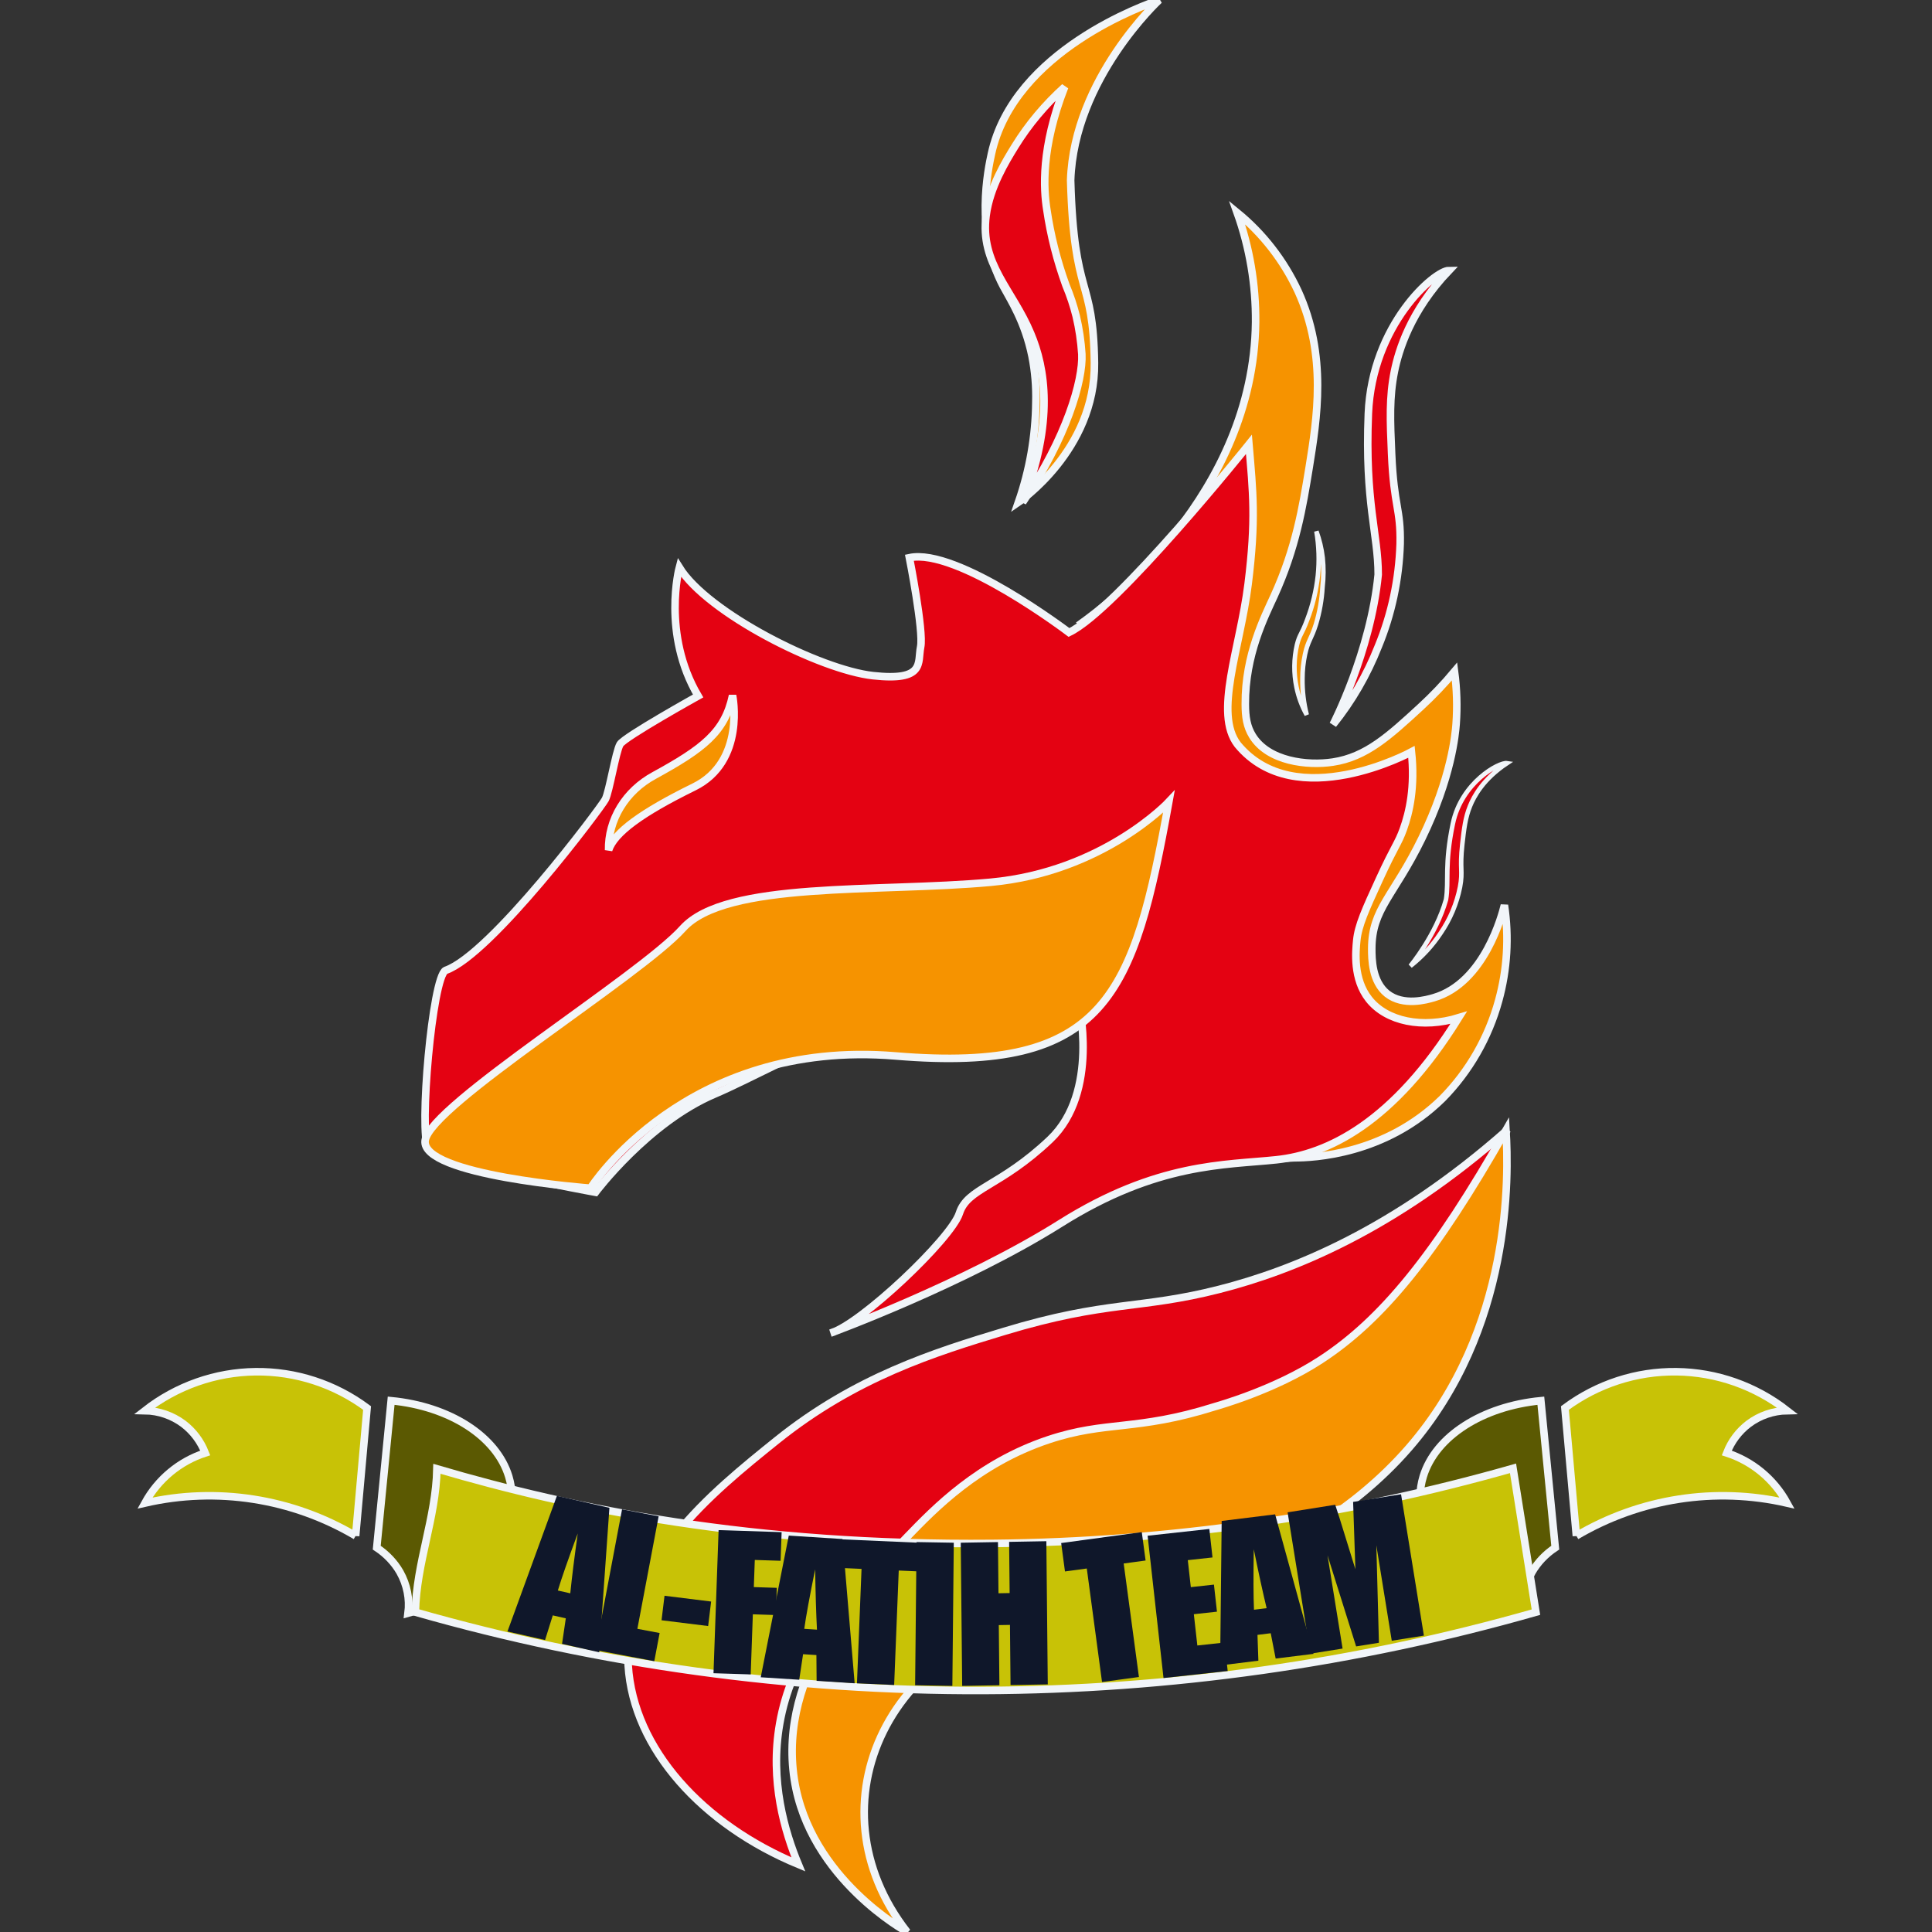 
<svg width="128" height="128" viewBox="0 0 128 128" fill="none" xmlns="http://www.w3.org/2000/svg">
<rect x="0" y="0" width="128" height="128" fill="#333333" stroke="none"/>
<g clip-path="url(#clip0_877_1046)">
<path d="M67.472 33.28C67.472 33.28 72.586 29.833 72.51 24.043C72.435 18.253 71.158 19.864 70.933 11.945C71.156 5.213 76.8 0 76.8 0C75.978 0.274 67.176 3.34 65.685 10.191C65.473 11.17 64.56 15.366 66.46 18.948C66.94 19.849 67.904 21.291 68.375 23.606C68.572 24.612 68.657 25.635 68.629 26.658C68.605 28.911 68.215 31.146 67.472 33.28Z" fill="#F69300" stroke="#F1F5F9" stroke-width="0.5"/>
<path d="M67.755 33.28C70.671 28.987 71.761 25.192 71.675 23.462C71.621 22.617 71.496 21.776 71.301 20.947C71.128 20.251 70.9 19.566 70.62 18.898C70.028 17.264 69.604 15.586 69.355 13.885C69.141 12.56 68.954 9.802 70.538 5.76C69.246 6.927 68.141 8.244 67.256 9.676C66.636 10.682 65.583 12.386 65.334 14.268C64.909 17.471 67.076 19.182 68.287 22.094C69.256 24.39 69.852 27.957 67.755 33.28Z" fill="#E40212" stroke="#F1F5F9" stroke-width="0.5"/>
<path d="M86.574 47.36C86.258 46.795 86.029 46.176 85.896 45.527C85.704 44.601 85.715 43.636 85.929 42.715C86.104 42.011 86.23 42.075 86.606 41.059C86.964 40.126 87.202 39.141 87.312 38.134C87.412 37.156 87.379 36.167 87.215 35.2C87.42 35.761 87.56 36.349 87.631 36.95C87.699 37.596 87.696 38.25 87.621 38.896C87.573 39.732 87.427 40.559 87.188 41.354C86.877 42.352 86.665 42.42 86.463 43.342C86.35 43.873 86.292 44.416 86.291 44.962C86.28 45.772 86.375 46.58 86.574 47.36Z" fill="#F69300" stroke="#F1F5F9" stroke-width="0.3"/>
<path d="M88.32 48C88.32 48 90.801 43.215 91.309 38.069C91.309 35.39 90.418 33.301 90.657 27.406C90.897 21.512 95.045 17.92 96 17.92C93.432 20.614 92.662 23.241 92.387 24.591C92.035 26.32 92.102 27.88 92.198 30.071C92.349 33.58 92.811 33.69 92.764 36.031C92.689 38.379 92.198 40.687 91.319 42.819C90.571 44.715 89.559 46.464 88.32 48Z" fill="#E40212" stroke="#F1F5F9" stroke-width="0.5"/>
<path d="M93.44 64C93.44 64 95.136 61.967 95.802 59.602C96.004 58.348 95.684 57.295 96.259 54.557C96.834 51.819 99.329 50.485 99.84 50.563C98.259 51.61 97.649 52.774 97.398 53.392C97.078 54.174 96.996 54.916 96.881 55.941C96.697 57.597 96.936 57.682 96.73 58.77C96.513 59.864 96.076 60.903 95.442 61.828C94.897 62.652 94.222 63.386 93.44 64Z" fill="#E40212" stroke="#F1F5F9" stroke-width="0.3"/>
<path d="M71.68 41.269C73.251 40.134 83.051 32.813 83.187 21.356C83.209 18.875 82.793 16.411 81.961 14.08C83.675 15.48 85.055 17.26 85.998 19.284C87.947 23.552 87.251 27.756 86.739 30.952C86.305 33.613 85.864 36.301 84.412 39.487C83.785 40.857 82.487 43.383 82.506 46.644C82.506 47.498 82.604 48.138 82.982 48.752C84.027 50.449 86.614 50.745 88.308 50.489C90.515 50.156 92.032 48.761 94.144 46.817C94.933 46.09 95.675 45.312 96.366 44.487C96.521 45.641 96.557 46.809 96.472 47.971C96.424 48.611 96.175 51.505 94.197 55.561C92.329 59.387 90.891 60.209 90.883 62.844C90.883 63.542 90.895 65.025 91.896 65.831C92.972 66.685 94.531 66.234 94.991 66.1C98.363 65.114 99.529 60.552 99.671 59.97C99.988 62.079 99.859 64.233 99.293 66.288C98.621 68.741 97.339 70.975 95.572 72.772C91.765 76.522 86.971 76.707 85.768 76.707C85.768 76.707 79.98 77.072 79.708 76.355C79.436 75.638 78.924 47.933 78.924 47.933L71.68 41.269Z" fill="#F69300" stroke="#F1F5F9" stroke-width="0.5"/>
<path d="M55.026 88.32C55.026 88.32 63.87 85.075 70.271 81.047C76.672 77.018 81.183 77.196 84.558 76.839C87.933 76.482 92.305 74.416 96.64 67.428C94.257 68.155 91.873 67.692 90.692 66.196C89.639 64.859 89.814 63.049 89.889 62.303C89.986 61.319 90.454 60.288 91.382 58.264C92.416 56.008 92.625 55.907 92.974 54.935C93.379 53.815 93.76 52.134 93.513 49.815C93.513 49.815 85.838 53.986 81.999 49.333C80.399 47.248 82.159 42.97 82.692 38.69C83.225 34.411 83.012 32.594 82.745 29.44C82.745 29.44 73.931 40.437 70.823 41.903C70.823 41.903 63.413 36.272 60.25 36.948C60.25 36.948 61.208 41.806 60.995 42.862C60.783 43.919 61.316 45.144 57.837 44.764C54.358 44.383 46.888 40.627 45.007 37.596C45.007 37.596 43.834 42.001 46.252 46.109C46.252 46.109 41.364 48.828 41.08 49.31C40.796 49.791 40.371 52.447 40.103 52.962C39.836 53.477 32.533 63.25 29.522 64.291C28.642 64.713 27.737 75.064 28.375 76.085C29.013 77.105 39.455 78.992 39.455 78.992C39.455 78.992 42.931 74.359 47.347 72.485C51.762 70.611 61.284 64.692 66.087 67.76C70.89 70.827 71.452 66.391 71.452 66.391C71.452 66.391 72.874 72.358 69.57 75.495C66.266 78.632 64.095 78.704 63.562 80.379C63.03 82.055 57.016 87.756 55.026 88.32Z" fill="#E40212" stroke="#F1F5F9" stroke-width="0.5"/>
<path d="M40.321 56.32C40.304 55.326 40.575 54.345 41.104 53.478C41.633 52.611 42.403 51.888 43.334 51.382C46.574 49.607 48.023 48.509 48.535 46.08C48.535 46.08 49.433 50.443 45.977 52.139C42.521 53.835 40.691 55.17 40.321 56.32Z" fill="#F69300" stroke="#F1F5F9" stroke-width="0.5"/>
<path d="M39.117 78.72C39.117 78.72 45.397 68.794 59.351 69.961C73.306 71.129 75.131 65.922 77.44 53.12C77.44 53.12 73.092 57.766 65.631 58.452C58.17 59.138 48.081 58.346 45.236 61.514C42.391 64.681 28.487 73.236 28.167 75.559C27.847 77.882 39.117 78.72 39.117 78.72Z" fill="#F69300" stroke="#F1F5F9" stroke-width="0.5"/>
<path d="M52.891 123.52C51.996 121.365 50.986 117.998 51.659 114.184C53.162 105.578 62.095 100.805 67.125 98.118C77.347 92.663 81.368 94.949 88.435 90.081C94.806 85.699 98.092 79.34 99.84 74.88C92.341 81.504 85.602 84.193 80.796 85.419C75.506 86.772 73.344 86.143 66.547 88.2C61.892 89.607 56.67 91.245 51.475 95.418C47.146 98.9 41.221 103.665 41.619 110.329C41.958 115.89 46.581 120.904 52.891 123.52Z" fill="#E40212" stroke="#F1F5F9" stroke-width="0.5"/>
<path d="M60.102 128C60.102 128 53.642 124.504 52.623 117.89C51.531 110.805 56.968 105.068 60.102 101.821C61.917 99.941 64.817 96.938 69.465 95.386C73.295 94.109 75.265 94.837 80.453 93.204C80.624 93.15 84.422 92.108 87.499 90.098C91.542 87.465 95.078 83.157 99.777 74.88C99.96 77.896 100.202 88.034 93.346 95.923C89.552 100.294 84.824 102.545 83.147 103.323C77.702 105.854 76.923 106.11 71.099 106.731C58.808 108.039 53.529 119.598 60.102 128Z" fill="#F69300" stroke="#F1F5F9" stroke-width="0.5"/>
<path d="M103.04 102.536L102.085 92.8C98.215 93.172 95.106 95.154 94.293 97.819C93.734 99.653 94.421 101.301 94.689 101.922C96.253 105.53 100.315 106.703 100.965 106.88C100.844 105.942 101.032 104.993 101.504 104.153C101.873 103.514 102.399 102.961 103.04 102.536Z" fill="#5B5902" stroke="#F1F5F9" stroke-width="0.5"/>
<path d="M104.438 101.76L103.68 93.284C105.823 91.693 108.415 90.849 111.069 90.881C113.723 90.912 116.295 91.817 118.4 93.458C117.481 93.474 116.589 93.78 115.849 94.334C115.2 94.828 114.699 95.496 114.403 96.262C116.103 96.812 117.532 97.999 118.4 99.583C113.643 98.489 108.655 99.265 104.438 101.754V101.76Z" fill="#C8C206" stroke="#F1F5F9" stroke-width="0.5"/>
<path d="M24.96 102.536L25.915 92.8C29.785 93.172 32.895 95.154 33.707 97.819C34.266 99.653 33.579 101.301 33.311 101.922C31.747 105.53 27.685 106.703 27.035 106.88C27.156 105.942 26.968 104.993 26.496 104.153C26.127 103.514 25.601 102.961 24.96 102.536Z" fill="#5B5902" stroke="#F1F5F9" stroke-width="0.5"/>
<path d="M23.562 101.76L24.32 93.284C22.178 91.693 19.585 90.849 16.931 90.881C14.278 90.912 11.706 91.817 9.6 93.458C10.519 93.474 11.411 93.78 12.152 94.334C12.8 94.828 13.301 95.496 13.598 96.262C11.898 96.812 10.468 97.999 9.6 99.583C14.357 98.489 19.345 99.265 23.562 101.754V101.76Z" fill="#C8C206" stroke="#F1F5F9" stroke-width="0.5"/>
<path d="M28.948 97.313C37.976 99.972 49.856 102.408 65.781 102.257C77.447 102.144 89.042 100.469 100.242 97.28L101.76 106.81C89.858 110.207 77.527 111.953 65.128 111.999C52.402 112.043 39.736 110.296 27.52 106.81C27.586 103.527 28.877 100.599 28.948 97.313Z" fill="#C8C206" stroke="#F1F5F9" stroke-width="0.5"/>
<path d="M40.376 99.896L39.7 109.47L37.237 108.911L37.486 107.219L36.623 107.023L36.112 108.656L33.62 108.091L36.896 99.106L40.376 99.896ZM37.782 105.562C37.892 104.485 38.057 103.163 38.277 101.594C37.641 103.309 37.201 104.569 36.959 105.375L37.782 105.562Z" fill="#0F172A"/>
<path d="M43.637 100.458L42.228 107.913L43.702 108.192L43.349 110.058L39.451 109.32L41.213 99.999L43.637 100.458Z" fill="#0F172A"/>
<path d="M47.114 106.106L46.917 107.729L43.829 107.346L44.026 105.723L47.114 106.106Z" fill="#0F172A"/>
<path d="M47.609 101.374L51.785 101.509L51.717 103.406L50.007 103.351L49.943 105.149L51.465 105.198L51.401 107.001L49.878 106.952L49.736 110.934L47.271 110.855L47.609 101.374Z" fill="#0F172A"/>
<path d="M55.819 101.965L56.623 111.523L54.103 111.361L54.089 109.652L53.206 109.595L52.951 111.287L50.401 111.124L52.258 101.737L55.819 101.965ZM54.126 107.969C54.07 106.889 54.03 105.557 54.006 103.974C53.641 105.767 53.4 107.081 53.284 107.915L54.126 107.969Z" fill="#0F172A"/>
<path d="M61.083 102.219L61.007 104.116L59.544 104.052L59.24 111.634L56.776 111.525L57.079 103.944L55.621 103.88L55.697 101.983L61.083 102.219Z" fill="#0F172A"/>
<path d="M63.191 102.209L63.096 111.695L60.629 111.652L60.724 102.166L63.191 102.209Z" fill="#0F172A"/>
<path d="M69.323 102.109L69.418 111.595L66.951 111.639L66.912 107.654L66.173 107.667L66.213 111.651L63.747 111.695L63.652 102.209L66.118 102.166L66.152 105.558L66.891 105.545L66.857 102.153L69.323 102.109Z" fill="#0F172A"/>
<path d="M75.646 101.507L75.899 103.388L74.447 103.585L75.457 111.106L73.012 111.437L72.003 103.917L70.557 104.113L70.305 102.231L75.646 101.507Z" fill="#0F172A"/>
<path d="M76.032 101.746L80.121 101.298L80.332 103.185L78.695 103.364L78.895 105.152L80.427 104.984L80.627 106.778L79.095 106.945L79.327 109.018L81.127 108.821L81.338 110.708L77.086 111.174L76.032 101.746Z" fill="#0F172A"/>
<path d="M84.48 100.329L87.023 109.573L84.516 109.883L84.189 108.206L83.311 108.315L83.371 110.025L80.836 110.339L80.939 100.768L84.48 100.329ZM83.917 106.545C83.664 105.494 83.38 104.193 83.066 102.642C83.036 104.472 83.041 105.807 83.08 106.649L83.917 106.545Z" fill="#0F172A"/>
<path d="M92.824 98.999L94.337 108.364L92.208 108.703L91.186 102.38L91.357 108.838L89.847 109.079L87.951 103.044L88.95 109.222L86.82 109.561L85.307 100.196L88.461 99.694C88.644 100.242 88.85 100.89 89.077 101.636L89.798 103.966L89.647 99.505L92.824 98.999Z" fill="#0F172A"/>
</g>
<defs>
<clipPath id="clip0_877_1046">
<rect width="128" height="128" fill="white"/>
</clipPath>
</defs>
</svg>
